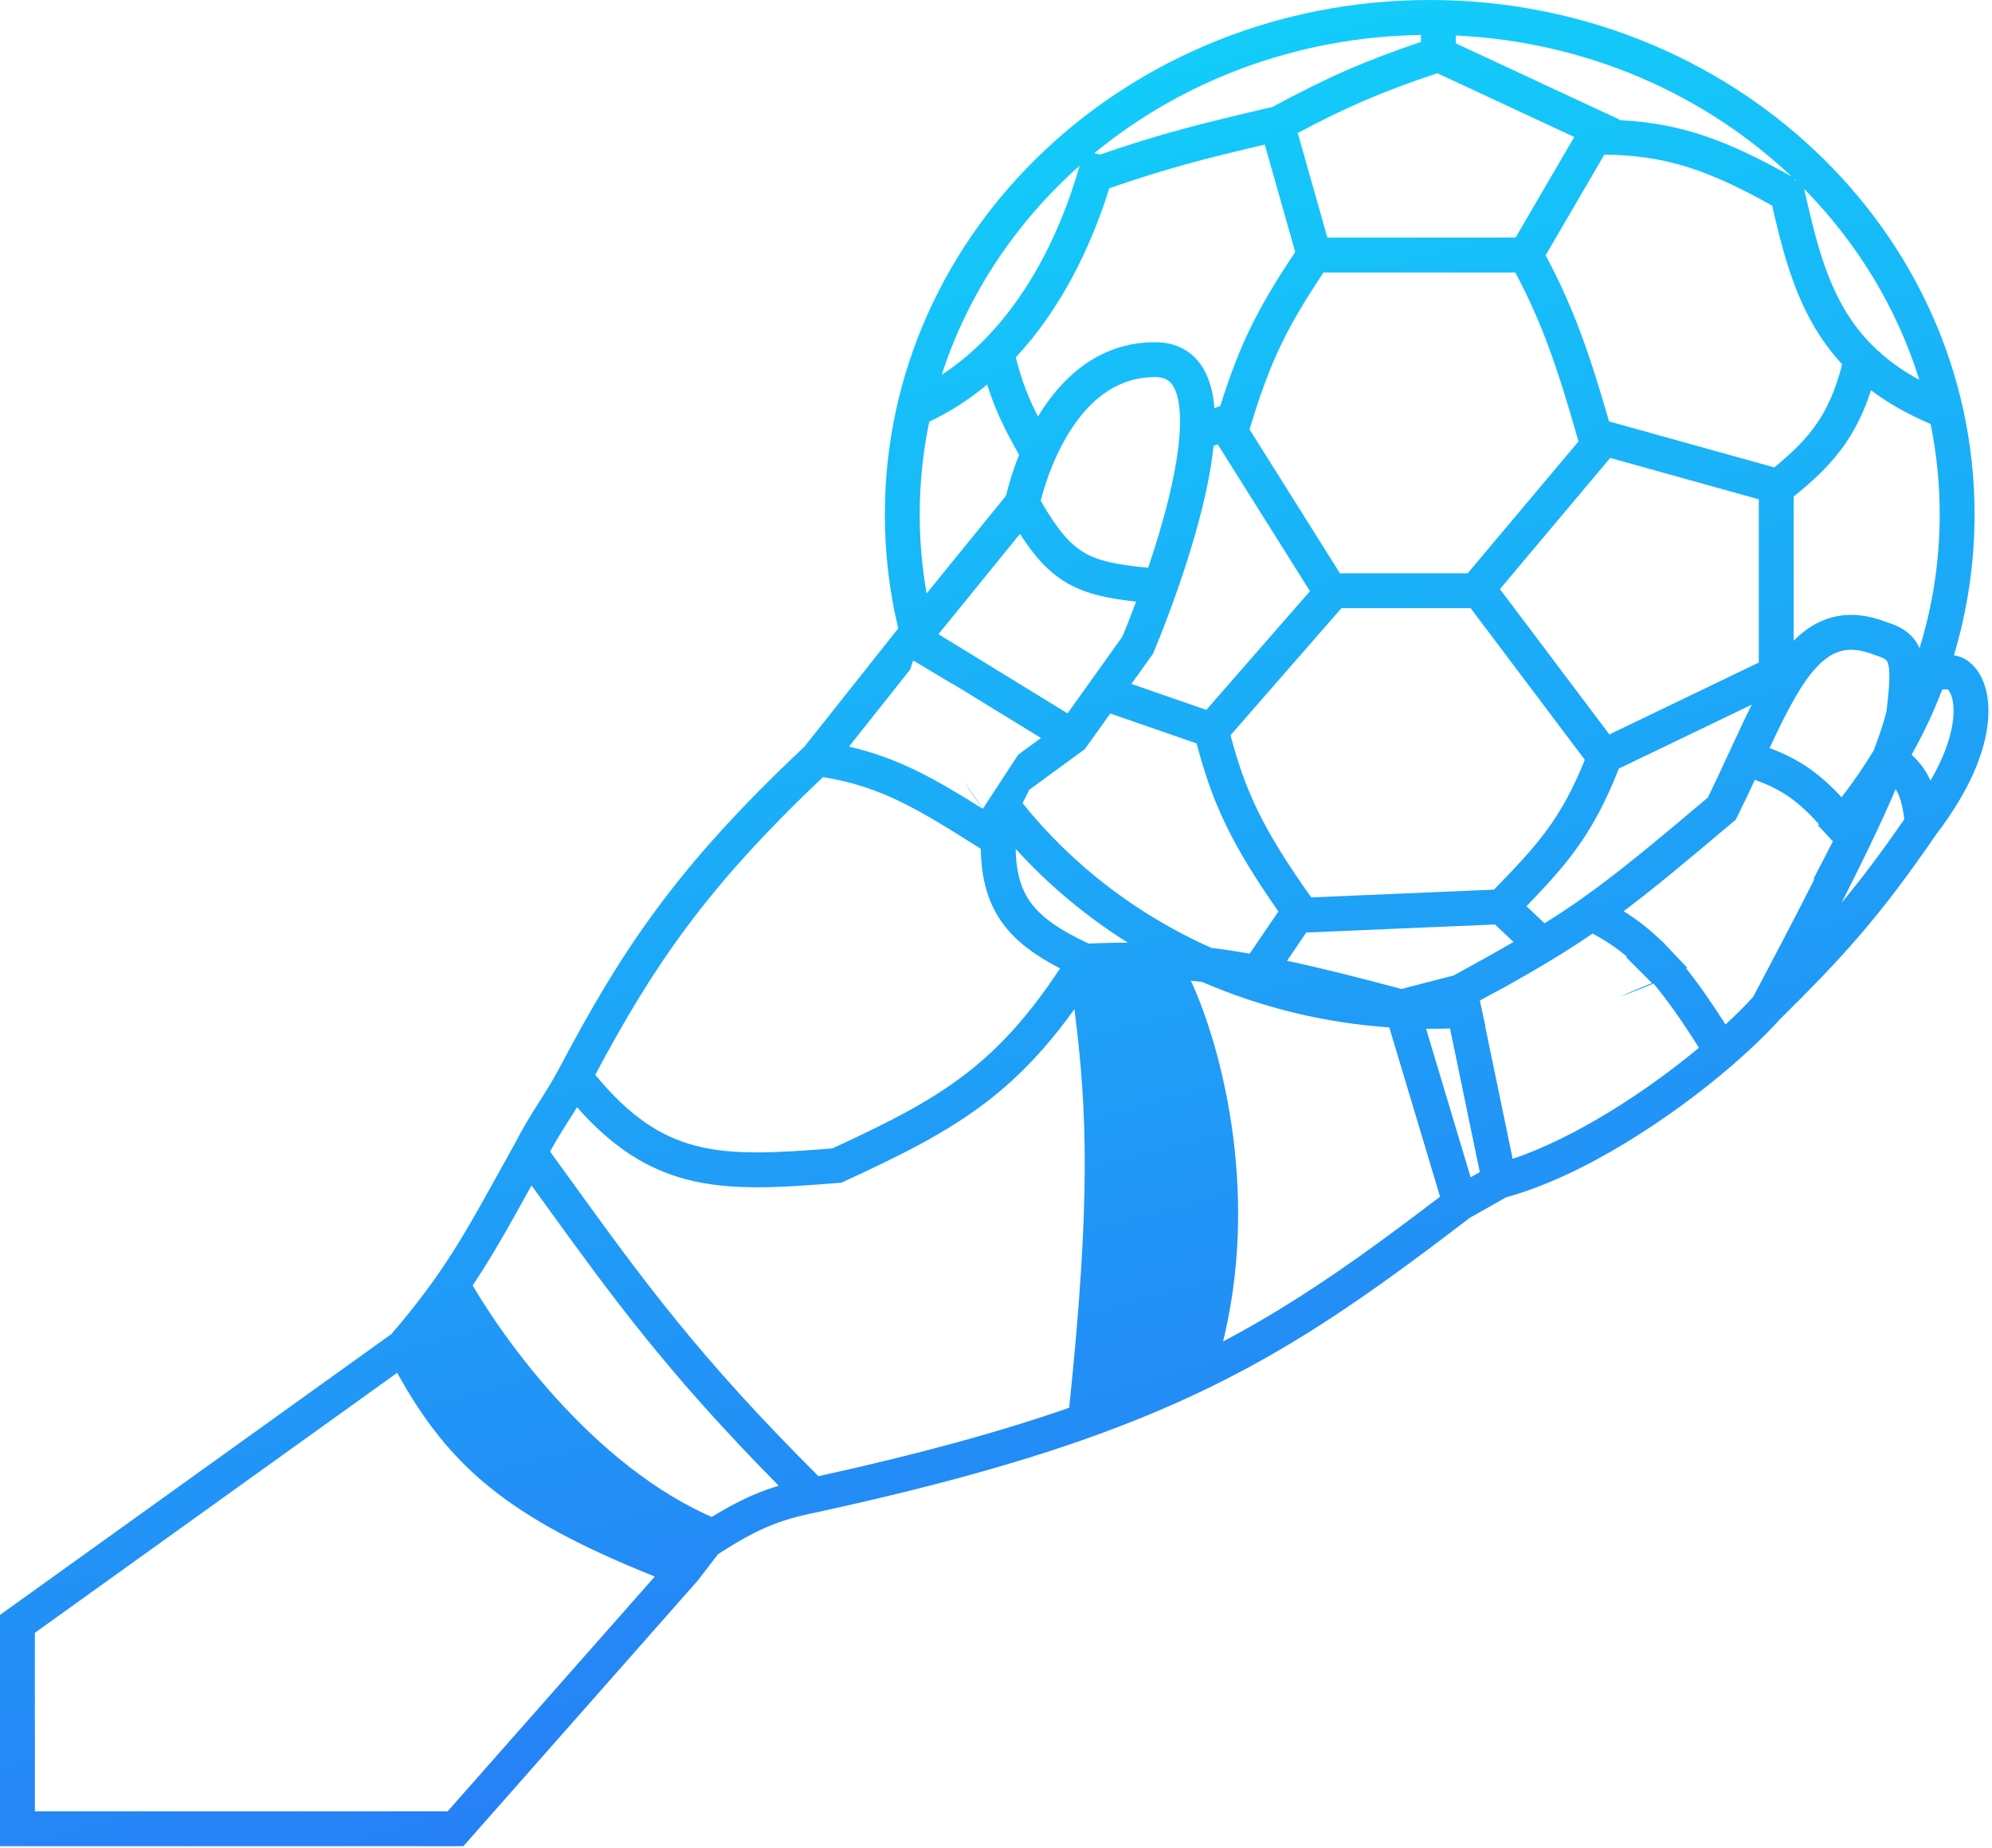<svg width="457" height="424" viewBox="0 0 457 424" fill="none" xmlns="http://www.w3.org/2000/svg">
<path d="M280 310C290 272.8 279.167 236.833 272.5 223.5L249 222L254 277.5L250 325L280 310Z" fill="url(#paint0_linear_13_2)"/>
<path d="M106 290.5L92 308.5L97 319L119 342.5L155.5 361.5L164.5 348.5C135.7 336.5 113.5 304.833 106 290.5Z" fill="url(#paint1_linear_13_2)"/>
<path fill-rule="evenodd" clip-rule="evenodd" d="M337.211 279.345L345.526 274.645C363.126 269.857 383.527 256.395 397.62 244.178C401.773 240.578 405.446 237.028 408.394 233.764C422.989 219.327 431.101 210.456 444.239 191.349C452.035 181.138 455.427 172.346 456.07 165.49C456.391 162.058 456.03 159.016 455.081 156.536C454.155 154.116 452.527 151.912 450.125 150.845C449.561 150.594 448.928 150.416 448.266 150.3C451.349 140.042 453 129.209 453 118C453 52.609 396.808 0 328 0C259.192 0 203 52.609 203 118C203 126.993 204.063 135.745 206.075 144.152L184.548 171.285C155.352 198.722 142.758 217.667 128.257 245.132C126.822 247.848 125.406 250.08 123.858 252.518C123.717 252.74 123.576 252.963 123.433 253.188C121.735 255.867 119.919 258.784 117.972 262.612C116.481 265.261 115.106 267.742 113.801 270.097C106.412 283.426 101.242 292.75 89.784 306.026L0 370.447V423.5H106.305L160.088 362.546L164.746 356.491C173.51 350.892 178.382 348.715 187.29 346.922L187.32 346.915L187.35 346.909C212.982 341.333 233.229 335.749 250.348 329.619C286.391 316.713 308.324 301.466 337.211 279.345ZM211 118C211 110.727 211.753 103.614 213.19 96.727C218.042 94.436 222.462 91.549 226.476 88.209C228.382 94.362 230.747 98.904 233.802 104.324C233.099 106.08 232.53 107.712 232.079 109.131C231.557 110.77 231.187 112.142 230.945 113.116C230.89 113.334 230.842 113.533 230.8 113.71L212.586 136.134C211.542 130.231 211 124.173 211 118ZM247.684 38.013C242.315 56.872 232.042 75.55 216.04 85.984C222.027 67.469 233.073 50.994 247.684 38.013ZM252.356 35.464L251.052 35.134C271.124 18.635 297.266 8.467 326 8.016V9.614C312.918 14.023 304.295 17.853 291.61 24.704L291.587 24.606C276.11 28.236 266.604 30.532 252.356 35.464ZM334 9.95V8.142C364.114 9.569 391.149 21.678 410.998 40.472C396.917 32.592 386.086 28.217 371.497 27.567L371.545 27.437L334 9.95ZM411.69 41.507L411.827 41.265L412.004 41.437L411.69 41.507ZM422.72 70.185C418.368 62.475 416.211 53.568 413.896 43.316C426.032 55.655 435.192 70.606 440.328 87.147C436.844 85.247 433.901 83.177 431.39 80.955L431.429 80.751L431.088 80.686C427.527 77.475 424.847 73.955 422.72 70.185ZM429.239 89.517C433.067 92.401 437.575 94.993 442.919 97.259C444.285 103.98 445 110.914 445 118C445 128.646 443.387 138.95 440.375 148.702C439.787 147.353 438.929 146.171 437.744 145.186C436.287 143.974 434.551 143.245 432.807 142.716C428.396 140.999 424.25 140.582 420.359 141.601C416.888 142.51 413.987 144.466 411.5 146.971V113.919C416.091 110.193 420.136 106.467 423.433 101.648C425.8 98.189 427.715 94.267 429.239 89.517ZM433.437 156.113C433.371 157.958 433.144 160.274 432.784 163.259C432.113 165.843 431.144 168.788 429.874 172.118C427.63 175.843 425.162 179.435 422.486 182.876C420.503 180.721 418.522 178.859 416.401 177.242C413.257 174.843 409.914 173.063 405.974 171.6C409.708 163.61 412.888 157.318 416.51 153.313C418.511 151.1 420.427 149.853 422.385 149.34C424.314 148.835 426.748 148.921 430.027 150.219L430.194 150.285L430.366 150.336C431.713 150.734 432.328 151.087 432.63 151.338C432.832 151.506 433.023 151.724 433.186 152.32C433.383 153.035 433.505 154.187 433.437 156.113ZM411.55 183.603C413.461 185.06 415.305 186.824 417.3 189.068C417.226 189.15 417.152 189.232 417.078 189.314L420.5 193L415.894 201.905C416.052 201.757 416.209 201.61 416.366 201.462C412.264 209.578 407.518 218.636 402.199 228.685C400.391 230.668 398.259 232.801 395.864 235.016C392.619 229.938 389.701 225.717 386.833 222.132C386.916 222.09 387 222.048 387.084 222.005L381.337 215.939C381.323 215.945 381.31 215.951 381.296 215.958C378.552 213.271 375.694 211.021 372.49 209.025C379.331 203.879 386.804 197.653 397.58 188.557L398.214 188.022L398.583 187.279C400.001 184.421 401.332 181.604 402.598 178.885C406.215 180.172 408.999 181.657 411.55 183.603ZM371.662 218.162C372.208 218.58 372.747 219.014 373.281 219.466C373.206 219.496 373.13 219.526 373.055 219.555L379 225.5L371.357 228.702C374.062 227.757 376.724 226.726 379.339 225.613C382.52 229.38 385.83 234.122 389.772 240.345C377.362 250.653 361.175 261.069 347.031 265.827L340.722 235.395C340.741 235.393 340.761 235.392 340.78 235.39L339.5 229.5L345.458 226.292C353.462 221.801 359.516 218.154 365.368 214.147C367.557 215.314 369.557 216.569 371.461 218.009L371.5 218L371.662 218.162ZM333.517 223.752L321.517 226.863C311.769 224.253 303.236 222.083 295.266 220.399L299.678 213.911L342.982 212.068L347.225 216.076C343.28 218.368 338.822 220.852 333.517 223.752ZM293.291 209.076L286.713 218.749C283.736 218.234 280.807 217.796 277.89 217.436C260.743 209.784 245.909 198.329 234.598 184.248L236.144 181.157L248.88 171.849L254.72 163.674L274.524 170.53C278.03 183.804 282.212 193.293 293.291 209.076ZM233.005 194.707C240.485 202.949 249.146 210.203 258.737 216.238C255.827 216.232 252.851 216.304 249.776 216.455C243.038 213.32 238.976 210.452 236.524 207.122C234.323 204.131 233.131 200.363 233.005 194.707ZM230.082 211.865C233.158 216.043 237.579 219.241 243.198 222.142C235.97 233.104 229.239 240.414 221.665 246.266C213.326 252.708 203.803 257.516 190.972 263.434C177.577 264.504 167.917 265.021 159.443 262.783C151.635 260.721 144.509 256.205 136.56 246.553C150.001 221.371 162.037 203.607 188.824 178.249C202.329 180.485 210.576 185.59 225.004 194.702C225.132 201.518 226.579 207.106 230.082 211.865ZM130.628 256.781C131.207 255.869 131.794 254.945 132.385 253.987C140.421 263.092 148.333 268.124 157.4 270.518C167.58 273.206 178.849 272.435 192.321 271.352L193.028 271.295L193.672 270.998C206.837 264.94 217.287 259.757 226.555 252.597C233.713 247.067 240.067 240.44 246.487 231.482C249.476 254.68 250.215 275.687 245.287 322.923C229.56 328.413 211.002 333.513 187.772 338.627C160.226 311.207 147.438 293.523 130.868 270.61C129.348 268.508 127.795 266.361 126.197 264.159C127.564 261.647 128.874 259.547 130.19 257.471C130.335 257.241 130.481 257.012 130.628 256.781ZM253.642 319.87C258.592 270.763 257.229 250.173 253.589 224.31C261.364 224.079 268.534 224.398 275.8 225.243C289.038 230.994 303.513 234.625 318.728 235.68L330.374 274.502C304.366 294.347 284.268 308.149 253.642 319.87ZM337.392 270.053L327.175 235.997C327.45 235.999 327.725 236 328 236C329.56 236 331.114 235.973 332.66 235.919L339.491 268.867L337.392 270.053ZM436.871 187.941C431.499 195.705 427 201.686 422.47 207.114C424.792 202.549 426.928 198.257 428.864 194.235C431.151 189.484 433.169 185.087 434.89 181.041C434.959 181.147 435.025 181.256 435.09 181.367C435.818 182.621 436.465 184.482 436.871 187.941ZM442.008 177.35C441.019 175.647 439.82 174.305 438.56 173.127C441.249 168.329 443.599 163.335 445.579 158.171C445.758 158.148 445.932 158.136 446.1 158.131C446.514 158.121 446.779 158.161 446.89 158.18C447.002 158.281 447.305 158.601 447.609 159.395C448.03 160.495 448.337 162.262 448.105 164.744C447.771 168.302 446.34 173.138 442.883 179.079C442.618 178.475 442.328 177.9 442.008 177.35ZM194.772 171.27L208.784 153.608C208.787 153.615 208.789 153.621 208.791 153.628L209.5 151.5L218.547 156.928C218.533 156.895 218.52 156.862 218.507 156.829L224.139 160.283L224.5 160.5L224.507 160.509L238.823 169.29L233.606 173.103L225.5 185.5L221.009 179.067C222.424 181.271 223.913 183.427 225.473 185.533L225.472 185.54C214.544 178.685 206.167 173.883 194.772 171.27ZM244.913 163.64L215.302 145.478L233.998 122.462C237.426 127.804 240.786 131.499 245.141 133.934C249.459 136.347 254.455 137.332 260.648 138C259.784 140.314 259.021 142.258 258.444 143.696C258.091 144.575 257.808 145.264 257.614 145.73C257.594 145.78 257.574 145.828 257.555 145.873C257.531 145.932 257.508 145.987 257.487 146.037L244.913 163.64ZM249.045 126.95C245.681 125.07 242.775 121.823 238.75 114.878C238.958 114.056 239.27 112.915 239.702 111.557C240.633 108.633 242.098 104.776 244.239 100.956C248.593 93.19 255.161 86.5 265 86.5C266.98 86.5 267.999 87.12 268.678 87.914C269.494 88.867 270.203 90.544 270.53 93.219C271.187 98.602 270.094 106.197 268.114 114.301C266.768 119.811 265.068 125.343 263.413 130.236C256.393 129.56 252.305 128.773 249.045 126.95ZM264.678 149.572L261 148C264.678 149.572 264.678 149.571 264.679 149.57L264.68 149.567L264.702 149.516L264.765 149.366C264.82 149.236 264.9 149.045 265.003 148.798C265.208 148.305 265.503 147.587 265.868 146.675C266.6 144.853 267.615 142.256 268.756 139.142C271.032 132.929 273.837 124.587 275.886 116.199C277.014 111.58 277.951 106.802 278.412 102.281L279.364 101.915L300.531 135.61L276.76 162.838L259.568 156.887L264.507 149.972L264.678 149.572ZM307.397 131.5L286.671 98.508C291.377 82.815 295.207 75.17 303.636 62.5H347.624C353.756 73.973 357.328 84.332 362.135 101.261L336.717 131.5H307.397ZM347.703 54.5H304.524L297.725 30.504C309.149 24.435 317.261 20.952 329.749 16.796L361.162 31.426L347.703 54.5ZM354.592 58.566L368.058 35.483C382.395 35.558 392.372 39.262 406.563 47.159C408.716 56.595 411.105 65.883 415.753 74.118C417.645 77.47 419.896 80.627 422.621 83.564C421.137 89.443 419.202 93.665 416.831 97.131C414.293 100.84 411.135 103.868 407.051 107.223L369.142 96.666C364.579 80.811 360.864 70.267 354.592 58.566ZM369.406 105.044L403.5 114.538V151.985L369.222 168.474L344.111 135.137L369.406 105.044ZM371.396 176.305L401.884 161.64C400.294 164.804 398.742 168.163 397.166 171.576L397.164 171.579L396.821 172.322C395.223 175.78 393.57 179.351 391.783 182.98C378.606 194.098 370.677 200.644 362.745 206.229C360.024 208.145 357.296 209.953 354.346 211.797L350.2 207.881C359.589 198.148 365.532 191.244 371.396 176.305ZM363.588 174.291C358.087 187.979 352.671 193.853 342.754 204.071L300.811 205.855C289.52 189.976 285.621 181.178 282.303 168.654L307.754 139.5H337.382L363.588 174.291ZM290.162 33.158L297.147 57.81C288.777 70.371 284.557 78.48 279.958 93.115L278.608 93.634C278.572 93.165 278.526 92.703 278.47 92.249C278.047 88.784 277.006 85.344 274.759 82.715C272.376 79.927 269.02 78.5 265 78.5C251.645 78.5 243.163 87.226 238.134 95.545C235.989 91.374 234.39 87.443 233.049 81.971C243.239 71.007 250.193 56.973 254.486 43.192C267.592 38.635 276.479 36.384 290.162 33.158ZM120.843 273.897C121.204 273.246 121.569 272.586 121.94 271.918C122.753 273.041 123.557 274.152 124.352 275.252L124.385 275.298C140.3 297.307 152.997 314.866 178.653 340.811C172.217 342.746 167.125 345.447 159.836 350.136L159.252 350.512L155.654 355.189C137.854 348.215 126.11 342.014 117.374 334.938C108.894 328.069 103.051 320.214 97.305 309.537C108.332 296.479 113.73 286.737 120.843 273.897ZM112.339 341.155C121.546 348.613 133.443 354.922 150.218 361.641L102.695 415.5H8V374.553L91.124 314.91C96.949 325.441 103.239 333.784 112.339 341.155Z" fill="url(#paint2_linear_13_2)"/>
<defs>
<linearGradient id="paint0_linear_13_2" x1="269.564" y1="423.233" x2="135.207" y2="-84.68" gradientUnits="userSpaceOnUse">
<stop stop-color="#2977F5"/>
<stop offset="0.788" stop-color="#12D0FA"/>
</linearGradient>
<linearGradient id="paint1_linear_13_2" x1="269.564" y1="423.233" x2="135.207" y2="-84.68" gradientUnits="userSpaceOnUse">
<stop stop-color="#2977F5"/>
<stop offset="0.788" stop-color="#12D0FA"/>
</linearGradient>
<linearGradient id="paint2_linear_13_2" x1="269.564" y1="423.233" x2="135.207" y2="-84.68" gradientUnits="userSpaceOnUse">
<stop stop-color="#2977F5"/>
<stop offset="0.788" stop-color="#12D0FA"/>
</linearGradient>
</defs>
</svg>

